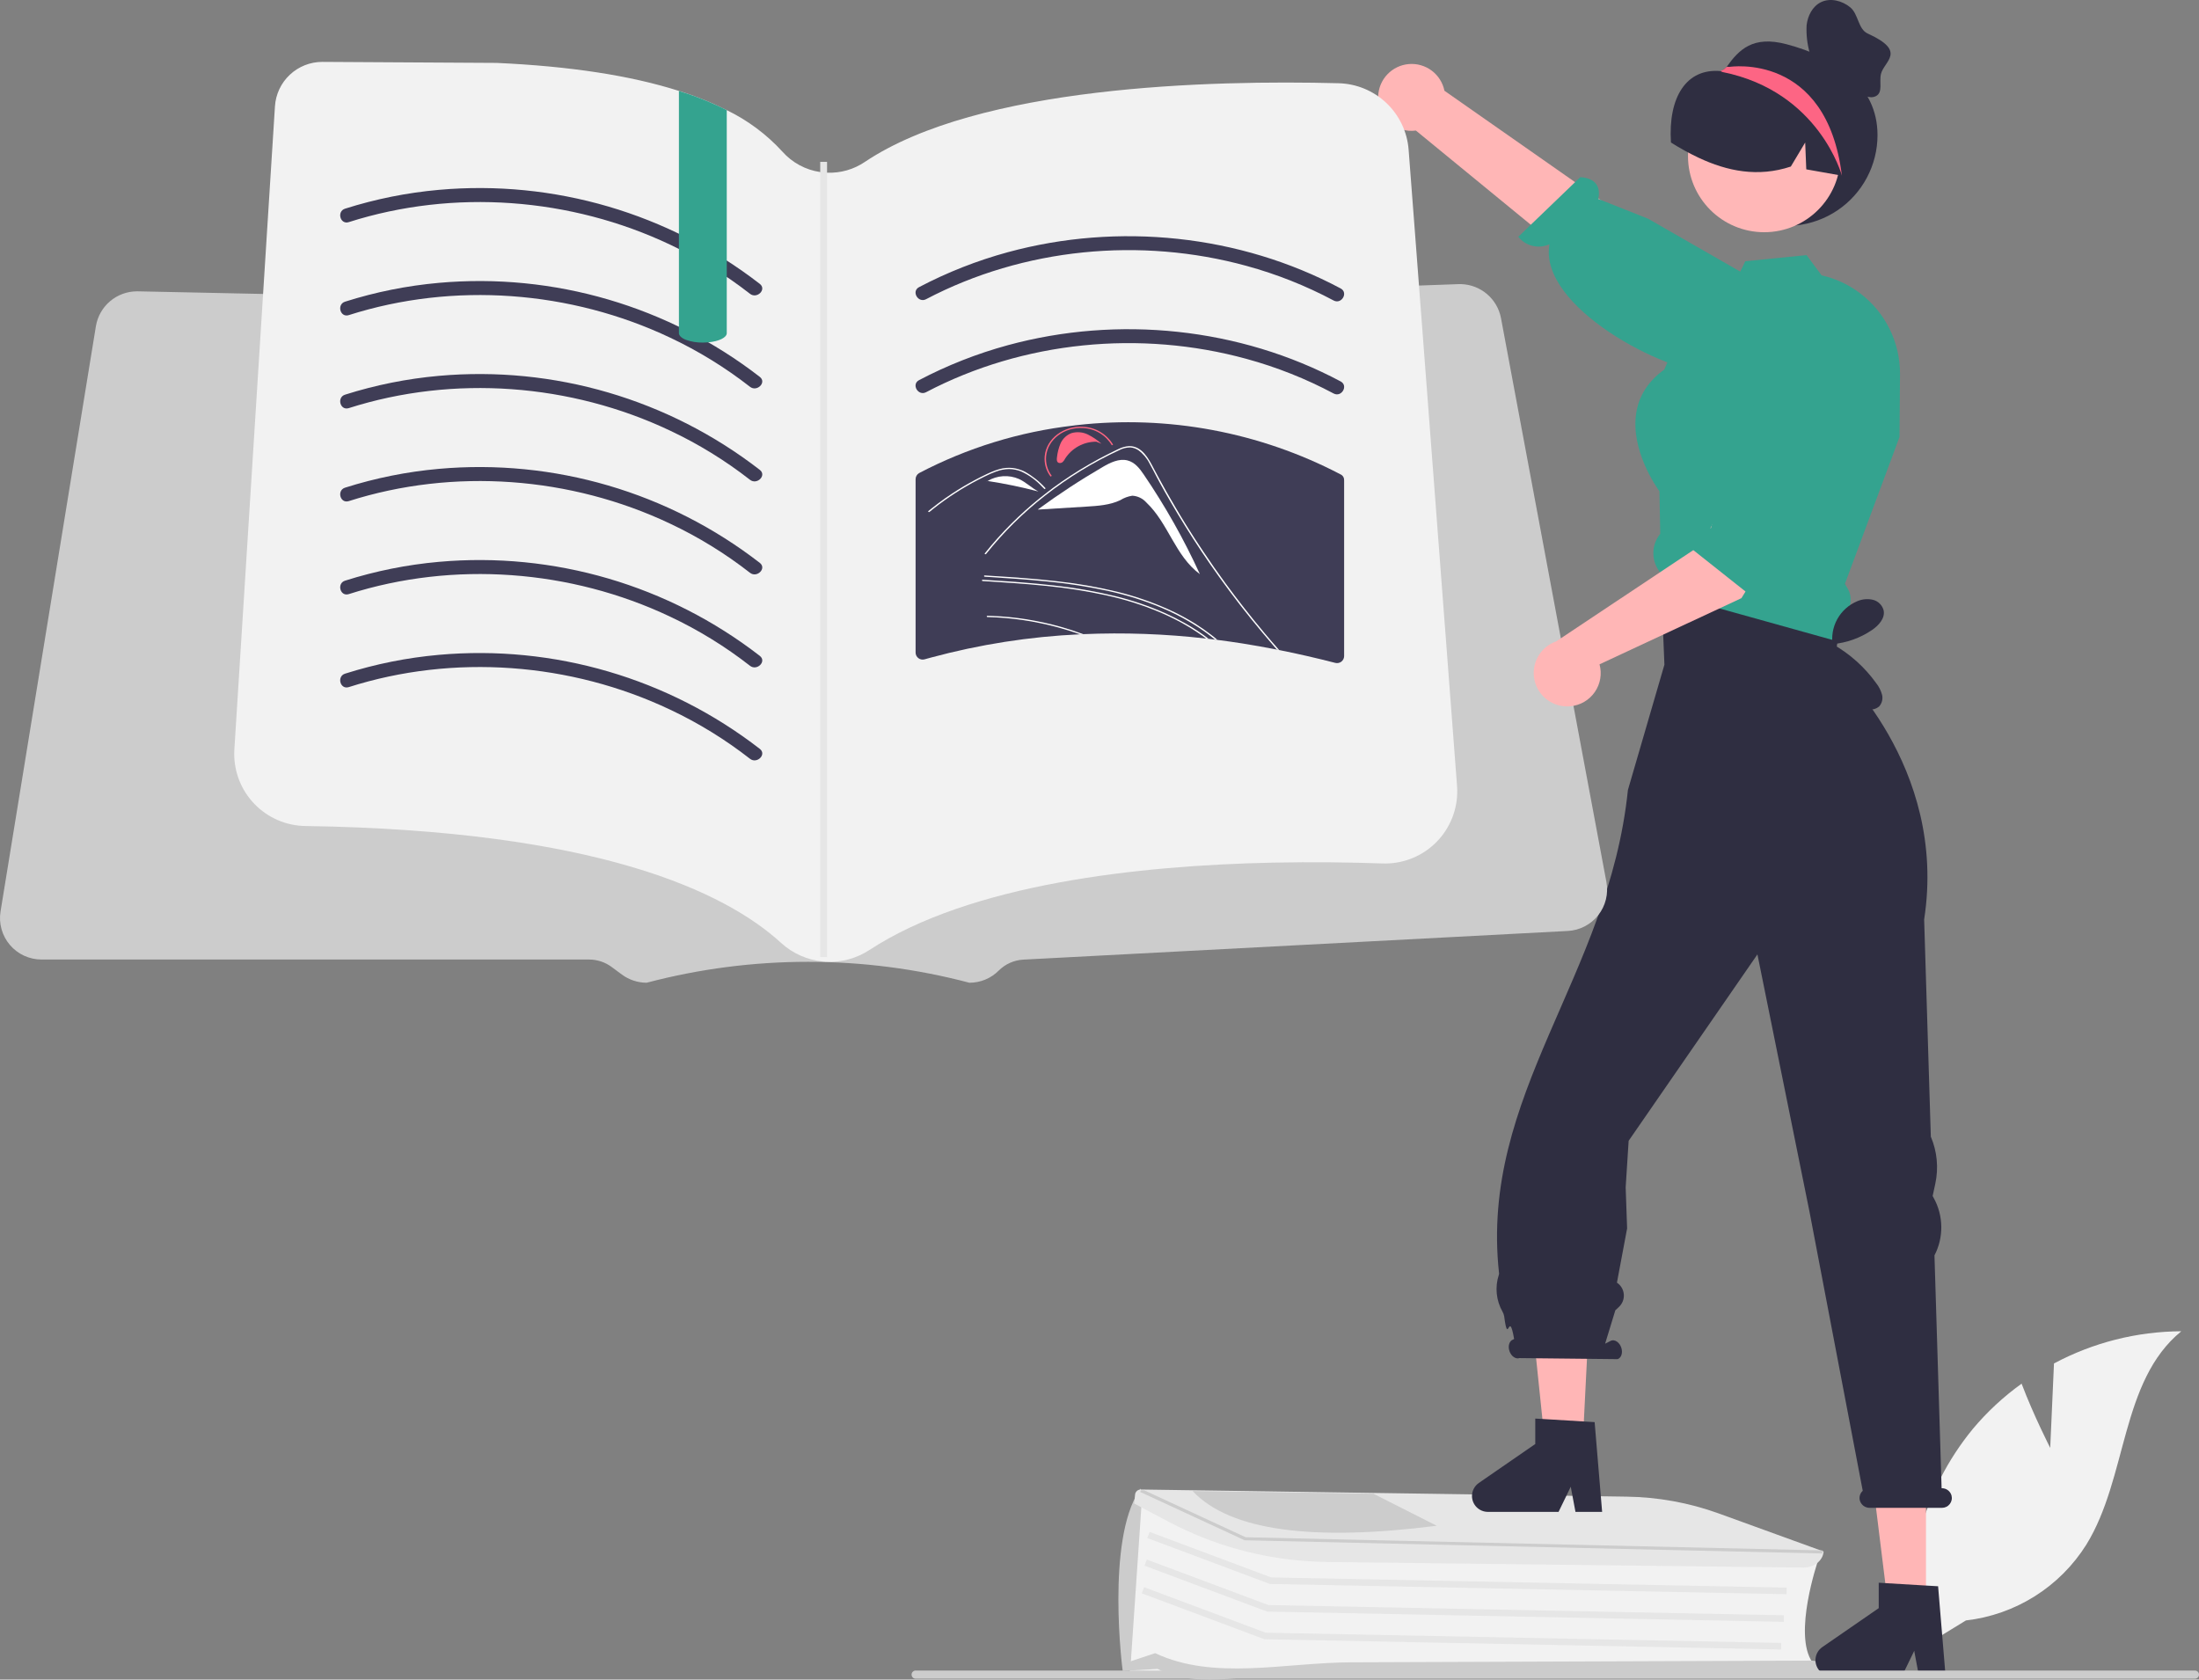 <svg width="398" height="304" viewBox="0 0 398 304" fill="none" xmlns="http://www.w3.org/2000/svg">
<rect x="0" y="0" width="398" height="304" fill="#808080" stroke="none"/>
<g clip-path="url(#clip0_3_11662)">
<path d="M371.073 262.06L371.753 246.778C378.845 242.991 386.756 240.991 394.797 240.951C383.73 249.99 385.113 267.416 377.609 279.572C375.24 283.346 372.051 286.538 368.279 288.913C364.506 291.288 360.247 292.784 355.817 293.291L346.556 298.957C345.285 291.879 345.565 284.609 347.377 277.65C349.189 270.691 352.49 264.207 357.052 258.644C359.642 255.549 362.612 252.792 365.891 250.438C368.11 256.282 371.073 262.06 371.073 262.06Z" fill="#F2F2F2"/>
<path d="M230.626 302.761C225.908 302.425 224.678 303.355 217.541 302.761H204.456L206.158 271.478L226.757 279.724L329.124 282.235L329.064 282.408C329.018 282.542 324.473 295.823 328.026 300.853L328.173 301.061L327.885 301.064L233.98 301.924C232.955 301.933 231.643 302.833 230.626 302.761Z" fill="#F2F2F2"/>
<path d="M235.935 303.17C226.823 302.522 217.387 306.061 209.511 302.066L203.216 302.446L203.198 302.394C203.149 302.249 200.175 278.872 206.187 269.809L206.452 269.41L206.659 271.557L204.677 300.676L209.069 299.212C219.738 304.228 232.426 300.915 244.636 300.869L327.733 300.562C329.473 300.556 330.924 301.745 330.97 303.212L330.974 303.355L240.954 303.348C239.276 303.348 237.603 303.288 235.935 303.17Z" fill="#CCCCCC"/>
<path d="M323.352 288.544L229.84 286.687L229.744 286.651L207.65 278.379L208.068 277.266L230.066 285.503L323.376 287.356L323.352 288.544Z" fill="#E6E6E6"/>
<path d="M322.853 293.546L229.341 291.69L229.246 291.654L207.151 283.382L207.569 282.269L229.568 290.506L322.877 292.358L322.853 293.546Z" fill="#E6E6E6"/>
<path d="M322.354 298.549L228.842 296.692L228.747 296.656L206.652 288.383L207.07 287.271L229.069 295.508L322.378 297.361L322.354 298.549Z" fill="#E6E6E6"/>
<path d="M236.581 282.558C227.911 281.973 219.457 279.59 211.759 275.561L205.278 272.127L205.447 270.429C205.494 270.18 205.632 269.957 205.834 269.803C206.036 269.649 206.287 269.575 206.541 269.596L207.113 269.603L294.322 270.885C300.03 270.956 305.685 271.981 311.054 273.919L330.055 280.811L330.045 280.911C329.886 282.511 328.271 283.747 326.37 283.724L240.466 282.719C239.166 282.704 237.871 282.65 236.581 282.558Z" fill="#E6E6E6"/>
<path d="M329.873 281.178L329.853 281.177L225.274 278.783L225.201 278.75L206.346 270.027L206.538 269.735L207.11 269.742L225.449 278.231L329.059 280.6L329.889 280.62L329.873 281.178Z" fill="#CCCCCC"/>
<path d="M248.572 270.353L247.244 270.334L217.273 269.891L215.853 269.871C222.701 277.155 237.843 278.977 260.037 276.155L248.572 270.353Z" fill="#CCCCCC"/>
<path d="M332.837 96.147L334.665 100.396L331.677 115.485L301.192 111.251L301.436 92.851L302.048 88.821L332.837 96.147Z" fill="#FFB6B6"/>
<path d="M348.587 291.709H341.861L338.66 265.793H348.587V291.709Z" fill="#FFB6B6"/>
<path d="M328.581 300.48C328.582 301.241 328.885 301.971 329.423 302.509C329.962 303.048 330.693 303.35 331.454 303.351H344.25L346.455 298.802L347.312 303.351H352.134L350.779 287.105L348.587 286.977L341.221 286.539L340.034 286.464V291.067L329.822 298.115C329.439 298.38 329.126 298.733 328.91 299.145C328.694 299.557 328.581 300.015 328.581 300.48Z" fill="#2F2E41"/>
<path d="M286.423 262H279.698L275.741 223.846L288.378 223.092L286.423 262Z" fill="#FFB6B6"/>
<path d="M266.417 270.771C266.418 271.532 266.721 272.262 267.26 272.8C267.799 273.338 268.529 273.641 269.291 273.642H282.086L284.292 269.093L285.148 273.642H289.971L288.615 257.396L286.659 257.281L279.165 256.829L277.87 256.755V261.358L267.659 268.406C267.276 268.671 266.963 269.024 266.746 269.436C266.53 269.848 266.417 270.306 266.417 270.771Z" fill="#2F2E41"/>
<path d="M351.441 269.361H351.415L350.122 227.222C350.959 225.609 351.384 223.814 351.358 221.998C351.333 220.181 350.859 218.399 349.977 216.81L349.792 216.475L350.272 214.251C350.889 211.394 350.606 208.417 349.462 205.727L348.255 166.42C352.566 138.509 332.022 120.306 332.022 120.306L333.91 105.677L300.68 106.432L301.245 120.306L294.638 142.985C291.161 176.829 267.758 198.102 271.315 230.467C271.323 230.56 271.309 230.653 271.275 230.74C270.914 231.837 270.787 232.996 270.902 234.145C271.017 235.293 271.372 236.405 271.943 237.408C272.091 237.664 272.193 237.944 272.244 238.235C272.977 243.909 273.072 236.732 274.043 242.356L273.854 242.451C273.174 242.686 272.882 243.627 273.202 244.554C273.522 245.481 274.334 246.043 275.014 245.808L292.778 245.998C293.458 245.763 293.75 244.822 293.43 243.895C293.11 242.968 292.298 242.406 291.618 242.641L290.513 243.199L292.362 237.156L293.01 236.552C293.32 236.262 293.561 235.906 293.715 235.51C293.868 235.114 293.93 234.689 293.895 234.266C293.861 233.843 293.731 233.433 293.516 233.068C293.3 232.702 293.005 232.389 292.652 232.154L294.494 222.333L294.232 214.906L294.771 206.48L318.079 172.739L327.509 219.346L337.141 269.83C336.916 270.032 336.748 270.289 336.651 270.575C336.554 270.862 336.533 271.168 336.589 271.465C336.677 271.88 336.908 272.252 337.24 272.516C337.573 272.78 337.987 272.92 338.412 272.912H351.488C351.762 272.912 352.033 272.848 352.278 272.726C352.524 272.605 352.738 272.428 352.904 272.21C353.07 271.992 353.183 271.738 353.235 271.47C353.287 271.201 353.276 270.923 353.204 270.659C353.093 270.28 352.861 269.947 352.542 269.712C352.224 269.477 351.837 269.354 351.441 269.361Z" fill="#2F2E41"/>
<path d="M339.813 24.445C339.814 27.135 339.154 29.785 337.89 32.161C336.627 34.537 334.799 36.567 332.568 38.072C330.336 39.578 327.768 40.513 325.09 40.796C322.412 41.079 319.705 40.7 317.208 39.694C314.71 38.688 312.498 37.085 310.765 35.025C309.033 32.965 307.833 30.512 307.271 27.881C306.709 25.25 306.802 22.521 307.542 19.934C308.282 17.348 309.646 14.982 311.515 13.045L311.594 12.966C311.726 12.828 311.857 12.69 311.996 12.558L311.998 12.558L312 12.556L312.002 12.554L312.002 12.552C312.191 12.414 312.365 12.258 312.522 12.085C314.743 8.984 317.261 6.385 323.361 8.009C332.142 10.347 339.813 15.366 339.813 24.445Z" fill="#2F2E41"/>
<path d="M249.438 17.409C249.401 18.288 249.557 19.165 249.895 19.977C250.234 20.79 250.747 21.518 251.398 22.112C252.049 22.705 252.822 23.148 253.663 23.41C254.504 23.673 255.392 23.748 256.265 23.63L298.694 58.417L305.175 47.037L261.431 16.421C261.136 14.969 260.317 13.675 259.131 12.785C257.945 11.896 256.474 11.471 254.995 11.593C253.517 11.715 252.135 12.374 251.111 13.446C250.086 14.518 249.491 15.928 249.438 17.409Z" fill="#FFB6B6"/>
<path d="M316.61 68.676C316.61 68.676 316.597 67.423 309.852 67.472C301.48 67.531 278.421 55.523 280.438 44.214C279.481 44.646 278.406 44.748 277.385 44.503C276.363 44.258 275.452 43.681 274.794 42.861L286.02 32.064C289.542 32.302 289.578 34.657 289.276 36.009L298.298 39.59L321.795 53.076L317.646 66.623L316.61 68.676Z" fill="#34A38F"/>
<path d="M319.307 42.03C326.927 42.03 333.103 35.859 333.103 28.248C333.103 20.636 326.927 14.465 319.307 14.465C311.688 14.465 305.512 20.636 305.512 28.248C305.512 35.859 311.688 42.03 319.307 42.03Z" fill="#FFB7B7"/>
<path d="M300.346 96.799C299.584 97.815 299.195 99.062 299.245 100.331C299.294 101.599 299.778 102.813 300.616 103.767C300.623 104.171 300.684 104.562 301.257 106.011C301.332 106.151 301.42 106.284 301.52 106.408C301.539 106.438 301.559 106.468 301.581 106.496C302.185 107.276 303.024 107.841 303.975 108.106L329.228 115.148L332.567 116.078L333.154 116.239L333.478 111.684C334.229 111.063 334.732 110.193 334.896 109.232C335.061 108.272 334.876 107.284 334.375 106.449L333.909 105.68L336.621 98.396L336.884 97.675L343.798 79.084L343.804 77.844L343.818 76.564L343.885 67.629C343.888 64.813 343.238 62.034 341.986 59.511C340.734 56.988 338.914 54.789 336.668 53.087C334.623 51.526 332.265 50.423 329.755 49.853L329.701 49.846L326.969 46.174L315.887 47.279L314.97 49.159L313.857 51.423L305.823 56.2L303.078 62.575L301.223 66.888C298.35 68.95 296.637 71.598 296.144 74.751C295.092 81.449 299.787 88.154 300.346 88.922L300.488 96.611L300.346 96.799Z" fill="#34A38F"/>
<path d="M333.745 31.861C333.62 31.841 333.495 31.815 333.37 31.795C331.218 31.414 329.066 31.039 326.921 30.651L326.723 25.793L324.124 30.145C318.195 32.111 312.647 30.999 307.429 28.547C305.707 27.731 304.037 26.811 302.427 25.793C301.897 17.576 305.222 12.316 311.41 12.867C311.636 12.887 311.798 12.657 311.996 12.558L311.998 12.558L312 12.556L312.002 12.554L312.002 12.552C312.338 12.394 312.68 12.243 313.022 12.105C315.701 11.059 318.623 10.794 321.446 11.341C324.27 11.888 326.88 13.224 328.974 15.195C333.186 19.212 335.081 25.845 333.745 31.861Z" fill="#2F2E41"/>
<path d="M333.37 31.795C333.37 31.795 329.284 16.555 311.766 13.038C311.746 13.032 311.68 13.005 311.594 12.966C311.542 12.933 311.476 12.9 311.41 12.867C311.608 12.755 311.798 12.657 311.996 12.558L311.998 12.558L312.001 12.556L312.002 12.554L312.002 12.552C312.174 12.394 312.345 12.236 312.522 12.085L313.022 12.105C313.022 12.105 330.6 9.324 333.37 31.795Z" fill="#FD6584"/>
<path d="M340.11 127.861C339.785 128.138 339.391 128.32 338.969 128.389C338.548 128.457 338.116 128.408 337.721 128.247C336.934 127.914 336.236 127.403 335.68 126.756C333.41 124.377 331.789 121.458 330.97 118.276L331.727 116.931C331.43 115.272 331.71 113.562 332.519 112.084C333.329 110.606 334.621 109.449 336.179 108.805C337.066 108.43 338.049 108.344 338.988 108.561C339.453 108.677 339.879 108.916 340.219 109.253C340.56 109.59 340.803 110.013 340.923 110.477C341.215 111.915 340.015 113.214 338.8 114.04C336.684 115.476 334.237 116.35 331.689 116.582C334.805 118.337 337.499 120.752 339.581 123.658C340.063 124.264 340.418 124.96 340.625 125.706C340.725 126.079 340.73 126.472 340.64 126.848C340.55 127.225 340.368 127.573 340.11 127.861Z" fill="#2F2E41"/>
<path d="M165.728 303.84H397.258C397.455 303.84 397.643 303.762 397.783 303.623C397.922 303.484 398 303.295 398 303.099C398 302.902 397.922 302.714 397.783 302.575C397.643 302.436 397.455 302.358 397.258 302.358H165.728C165.532 302.358 165.343 302.436 165.204 302.575C165.065 302.714 164.987 302.902 164.987 303.099C164.987 303.295 165.065 303.484 165.204 303.623C165.343 303.762 165.532 303.84 165.728 303.84Z" fill="#CCCCCC"/>
<path d="M227.218 113.352V113.739C226.384 112.762 225.533 111.795 224.691 110.827C224.337 110.423 223.983 110.019 223.63 109.615C222.13 107.915 220.622 106.22 219.106 104.532C217.581 102.848 216.056 101.165 214.514 99.49C214.144 99.086 213.773 98.682 213.394 98.278C213.091 97.939 212.761 97.624 212.408 97.336C212.053 97.04 211.644 96.814 211.204 96.671C210.697 96.531 210.163 96.525 209.654 96.654C209.072 96.789 208.516 96.999 207.952 97.176C207.371 97.37 206.798 97.555 206.217 97.74C205.054 98.118 203.9 98.497 202.737 98.876C202.723 98.882 202.708 98.885 202.693 98.885C202.678 98.884 202.663 98.881 202.649 98.875C202.635 98.87 202.623 98.861 202.612 98.85C202.601 98.839 202.593 98.827 202.587 98.813L202.586 98.809C202.579 98.793 202.576 98.775 202.577 98.758C202.578 98.741 202.582 98.724 202.59 98.709C202.598 98.694 202.61 98.68 202.623 98.67C202.637 98.659 202.653 98.652 202.67 98.649C202.956 98.556 203.251 98.464 203.546 98.371C204.717 97.984 205.879 97.605 207.051 97.227C207.632 97.033 208.213 96.848 208.794 96.663C209.334 96.458 209.903 96.344 210.479 96.326C211.42 96.394 212.303 96.807 212.956 97.487C213.318 97.824 213.647 98.177 213.975 98.539C214.363 98.96 214.75 99.381 215.138 99.802C216.696 101.502 218.244 103.207 219.78 104.919C221.321 106.636 222.849 108.355 224.363 110.078C224.472 110.204 224.581 110.33 224.691 110.457C225.542 111.416 226.376 112.384 227.218 113.352Z" fill="white"/>
<path d="M212.278 98.886C211.959 98.477 211.535 98.162 211.051 97.976L210.572 97.992C214.332 103.837 219.258 108.845 225.042 112.703C220.787 108.097 216.532 103.492 212.278 98.886Z" fill="white"/>
<path d="M290.744 159.63L271.66 57.544C271.333 55.861 270.444 54.339 269.138 53.227C267.832 52.115 266.186 51.48 264.471 51.425C264.317 51.421 264.163 51.421 264.009 51.425L251.008 51.891L249.609 51.942L243.12 52.175L241.721 52.223L237.547 52.374L153.39 55.392C153.263 55.399 153.133 55.399 153.006 55.395L134.147 55.002L127.169 54.858L126.946 54.854L121.795 54.745L76.911 53.813L65.011 53.562L59.143 53.443L57.737 53.412L51.046 53.275L49.644 53.244L42.798 53.103L41.396 53.073L33.875 52.915L32.695 52.891L25.988 52.751L24.928 52.73H24.773C22.993 52.737 21.272 53.373 19.915 54.526C18.558 55.678 17.653 57.272 17.359 59.027L0.099 164.961C-0.076 166.034 -0.016 167.132 0.276 168.179C0.568 169.227 1.084 170.199 1.789 171.027C2.494 171.855 3.37 172.521 4.358 172.977C5.346 173.433 6.422 173.67 7.51 173.67H106.633C108.092 173.674 109.512 174.142 110.687 175.006L112.566 176.397C113.861 177.349 115.426 177.865 117.035 177.87C136.179 172.822 156.307 172.822 175.451 177.87C176.438 177.872 177.416 177.679 178.328 177.302C179.24 176.924 180.067 176.37 180.763 175.67C181.953 174.482 183.541 173.775 185.221 173.687L283.755 168.5C284.824 168.444 285.868 168.161 286.818 167.669C287.768 167.177 288.602 166.488 289.263 165.648C289.925 164.808 290.4 163.837 290.655 162.799C290.91 161.761 290.941 160.68 290.744 159.63Z" fill="#CCCCCC"/>
<path d="M263.742 143.71C263.616 147.17 262.119 150.437 259.582 152.795C257.045 155.153 253.674 156.407 250.211 156.283C244.49 156.081 237.662 155.98 230.251 156.135C206.05 156.652 175.646 159.979 157.357 171.946C155.058 173.453 152.342 174.198 149.595 174.073C149.393 174.061 149.197 174.049 148.995 174.031C146.147 173.771 143.464 172.583 141.358 170.651C131.283 161.441 108.176 150.288 55.284 149.504C55.064 149.504 54.85 149.492 54.636 149.48C52.922 149.372 51.247 148.928 49.706 148.173C48.165 147.419 46.788 146.368 45.653 145.081C44.518 143.794 43.649 142.297 43.094 140.674C42.539 139.051 42.31 137.335 42.419 135.624L47.617 53.205L48.397 40.852L49.764 19.241C49.902 17.065 50.864 15.023 52.455 13.53C54.046 12.036 56.146 11.204 58.329 11.202H58.383L89.893 11.386C103.168 11.986 114.163 13.676 122.879 16.455C125.856 17.377 128.752 18.541 131.538 19.936C135.344 21.78 138.764 24.331 141.614 27.453C143.389 29.447 145.81 30.754 148.453 31.143C148.863 31.204 149.276 31.242 149.69 31.256C152.128 31.356 154.533 30.669 156.548 29.295C177.133 15.516 219.081 14.47 242.247 15.064C245.487 15.14 248.583 16.417 250.931 18.648C253.28 20.879 254.713 23.903 254.951 27.132L255.891 39.426L256.825 51.684L262.214 122.528L263.712 142.237C263.749 142.727 263.759 143.219 263.742 143.71Z" fill="#F2F2F2"/>
<path d="M63.123 40.204C82.112 34.151 103.297 35.754 121.286 44.281C126.419 46.701 131.267 49.684 135.74 53.174C137.005 54.166 138.806 52.391 137.527 51.389C121.004 38.585 100.243 32.503 79.416 34.364C73.654 34.879 67.965 36.021 62.451 37.769C60.908 38.261 61.567 40.7 63.123 40.204Z" fill="#3F3D56"/>
<path d="M167.613 54.153C185.268 44.883 206.409 42.861 225.605 48.124C231.077 49.62 236.366 51.721 241.373 54.387C242.807 55.152 244.086 52.973 242.649 52.207C224.354 42.454 202.393 40.209 182.414 45.646C176.841 47.165 171.45 49.287 166.337 51.973C164.897 52.73 166.173 54.91 167.613 54.153Z" fill="#3F3D56"/>
<path d="M167.613 70.986C185.268 61.715 206.409 59.693 225.605 64.956C231.077 66.452 236.366 68.553 241.373 71.219C242.807 71.984 244.086 69.805 242.649 69.039C224.354 59.286 202.393 57.041 182.414 62.478C176.841 63.997 171.45 66.119 166.337 68.805C164.897 69.562 166.173 71.742 167.613 70.986Z" fill="#3F3D56"/>
<path d="M243.267 86.915C243.28 86.698 243.228 86.482 243.117 86.296C243.006 86.109 242.841 85.96 242.644 85.868C227.988 78.201 211.371 75.092 194.931 76.94C194.828 76.948 194.733 76.964 194.622 76.973H194.618C194.517 76.982 194.416 76.997 194.317 77.018C184.539 78.142 175.053 81.063 166.338 85.633C166.148 85.746 165.991 85.907 165.882 86.099C165.772 86.291 165.715 86.508 165.715 86.729V118.129C165.718 118.322 165.766 118.512 165.853 118.685C165.941 118.857 166.066 119.007 166.22 119.124C166.374 119.241 166.553 119.321 166.743 119.358C166.933 119.396 167.128 119.39 167.316 119.341C167.703 119.229 168.091 119.122 168.487 119.019C177.297 116.637 186.342 115.223 195.459 114.804C195.653 114.796 195.847 114.788 196.049 114.779C203.475 114.461 210.915 114.728 218.299 115.579C218.454 115.587 218.608 115.604 218.761 115.628C219.14 115.669 219.528 115.715 219.907 115.764C220.06 115.781 220.204 115.797 220.345 115.822C221.821 116.007 223.285 116.217 224.753 116.444C226.873 116.782 228.993 117.158 231.113 117.573C231.245 117.598 231.381 117.631 231.517 117.655C234.92 118.331 238.306 119.114 241.675 119.979C241.863 120.027 242.059 120.033 242.249 119.994C242.439 119.956 242.617 119.875 242.772 119.758C242.926 119.64 243.051 119.489 243.138 119.316C243.226 119.144 243.272 118.953 243.275 118.76V86.964C243.277 86.947 243.274 86.93 243.267 86.915Z" fill="#3F3D56"/>
<path d="M196.912 78.652C195.987 78.199 194.925 78.106 193.935 78.391C193.497 78.554 193.096 78.804 192.756 79.124C192.415 79.443 192.142 79.828 191.951 80.254C191.608 81.072 191.388 81.935 191.298 82.817C191.246 83.164 191.243 83.602 191.592 83.764C191.718 83.81 191.855 83.82 191.987 83.794C192.12 83.768 192.242 83.706 192.342 83.616C192.522 83.438 192.671 83.231 192.781 83.004C193.387 82.061 194.221 81.287 195.206 80.752C196.191 80.217 197.295 79.939 198.416 79.943L199.349 80.314C198.615 79.654 197.795 79.095 196.912 78.652Z" fill="#FF6582"/>
<path d="M207.01 85.889C206.286 84.824 205.428 83.687 204.085 83.339C202.529 82.937 200.93 83.737 199.574 84.526C195.542 86.872 191.638 89.43 187.877 92.19L187.882 92.231L196.61 91.696C198.712 91.567 200.886 91.42 202.744 90.536C203.411 90.118 204.157 89.841 204.935 89.721C205.418 89.747 205.89 89.868 206.326 90.078C206.761 90.288 207.151 90.582 207.473 90.942C211.495 94.751 212.659 100.576 217.172 103.923C214.3 97.636 210.901 91.603 207.01 85.889Z" fill="white"/>
<path d="M196.05 114.779C195.848 114.787 195.654 114.796 195.46 114.804C194.054 114.299 192.613 113.853 191.156 113.466C190.212 113.213 189.252 112.986 188.291 112.793C187.205 112.557 186.11 112.372 185.014 112.212C182.929 111.909 180.828 111.732 178.721 111.682C178.705 111.684 178.689 111.682 178.674 111.677C178.659 111.672 178.645 111.664 178.633 111.653C178.621 111.643 178.611 111.629 178.605 111.615C178.598 111.6 178.595 111.584 178.595 111.568C178.595 111.552 178.598 111.536 178.605 111.522C178.611 111.507 178.621 111.494 178.633 111.483C178.645 111.472 178.659 111.464 178.674 111.459C178.689 111.455 178.705 111.453 178.721 111.455C178.991 111.455 179.26 111.463 179.522 111.48C181.633 111.558 183.737 111.763 185.823 112.094C186.91 112.271 187.997 112.481 189.075 112.717C190.052 112.936 191.029 113.18 191.99 113.449C193.363 113.836 194.716 114.28 196.05 114.779Z" fill="white"/>
<path d="M220.346 115.822C220.203 115.797 220.059 115.78 219.908 115.764C219.326 115.284 218.737 114.829 218.122 114.383C217.355 113.828 216.563 113.306 215.754 112.818C213.963 111.732 212.094 110.781 210.161 109.973C207.105 108.702 203.942 107.705 200.709 106.994C197.021 106.187 193.288 105.602 189.53 105.244C185.772 104.856 181.998 104.621 178.224 104.385C178.064 104.377 178.056 104.141 178.224 104.149C178.696 104.183 179.168 104.208 179.648 104.242C183.464 104.478 187.28 104.747 191.071 105.176C194.83 105.579 198.559 106.225 202.233 107.112C205.371 107.884 208.432 108.935 211.382 110.251C213.079 111.013 214.722 111.887 216.302 112.868C217.304 113.5 218.273 114.173 219.2 114.888C219.588 115.191 219.975 115.494 220.346 115.822Z" fill="white"/>
<path d="M218.762 115.629C218.608 115.604 218.454 115.587 218.299 115.578C218.122 115.435 217.936 115.301 217.751 115.166C216.454 114.239 215.101 113.393 213.699 112.633C212.426 111.942 211.118 111.315 209.782 110.756C206.727 109.481 203.563 108.484 200.329 107.777C196.642 106.97 192.909 106.385 189.15 106.026C185.393 105.639 181.619 105.403 177.845 105.168C177.685 105.151 177.685 104.924 177.845 104.932C178.325 104.966 178.797 104.991 179.269 105.025C183.085 105.26 186.901 105.53 190.692 105.959C194.451 106.361 198.18 107.008 201.854 107.895C204.992 108.666 208.054 109.716 211.003 111.034C212.115 111.539 213.202 112.086 214.263 112.683C215.837 113.547 217.341 114.532 218.762 115.629Z" fill="white"/>
<path d="M231.516 117.657C231.382 117.632 231.247 117.598 231.112 117.573C230.96 117.413 230.817 117.245 230.674 117.076C229.949 116.243 229.233 115.402 228.526 114.552C225.737 111.236 223.092 107.819 220.598 104.335C218.459 101.355 216.428 98.317 214.508 95.22C213.589 93.756 212.705 92.274 211.837 90.776C211.163 89.615 210.506 88.451 209.866 87.284C209.681 86.947 209.504 86.61 209.327 86.274C208.914 85.483 208.501 84.683 208.063 83.9C207.587 82.942 206.888 82.11 206.024 81.477C205.593 81.188 205.093 81.017 204.575 80.98C203.845 80.983 203.127 81.168 202.486 81.519C197.773 83.711 193.327 86.436 189.235 89.64C185.238 92.746 181.624 96.314 178.469 100.27C178.368 100.387 178.148 100.278 178.241 100.152C178.62 99.68 179.008 99.209 179.395 98.746C182.428 95.162 185.843 91.92 189.58 89.076C189.589 89.068 189.605 89.059 189.614 89.051C189.942 88.79 190.271 88.538 190.608 88.294C192.694 86.759 194.866 85.343 197.112 84.052C198.257 83.387 199.428 82.756 200.624 82.158C200.919 82.007 201.223 81.855 201.526 81.712C201.829 81.561 202.132 81.418 202.436 81.275C203.036 80.969 203.692 80.788 204.365 80.744C206.707 80.711 207.911 83.067 208.745 84.658C209.007 85.154 209.276 85.651 209.537 86.147C210.548 88.024 211.601 89.893 212.697 91.736C213.362 92.88 214.053 94.017 214.752 95.144C215.754 96.752 216.782 98.342 217.852 99.925C217.852 99.926 217.852 99.927 217.853 99.928C217.853 99.929 217.854 99.93 217.854 99.931C217.855 99.931 217.856 99.932 217.857 99.932C217.858 99.933 217.859 99.933 217.86 99.933C219.099 101.801 220.388 103.636 221.719 105.462C224.002 108.585 226.394 111.637 228.896 114.619C229.756 115.646 230.629 116.658 231.516 117.657Z" fill="white"/>
<path d="M201.461 80.488L201.228 80.59C200.694 79.689 199.946 78.934 199.05 78.392C198.154 77.85 197.138 77.538 196.092 77.483C192.643 77.238 189.613 79.534 189.337 82.601C189.226 83.864 189.592 85.123 190.363 86.129L190.147 86.257C189.343 85.209 188.962 83.898 189.079 82.583C189.365 79.389 192.521 76.998 196.112 77.253C197.202 77.31 198.26 77.635 199.193 78.2C200.126 78.764 200.905 79.55 201.461 80.488Z" fill="#FF6582"/>
<path d="M184.419 86.693C183.514 86.299 182.528 86.127 181.543 86.19C180.558 86.252 179.602 86.548 178.754 87.053C181.85 87.528 184.918 88.164 187.947 88.961C186.693 88.307 185.712 87.284 184.419 86.693Z" fill="white"/>
<path d="M178.737 87.05L178.396 87.297C178.511 87.211 178.631 87.13 178.755 87.053L178.737 87.05Z" fill="white"/>
<path d="M189.001 88.479C188.865 88.344 188.73 88.21 188.594 88.075C187.545 86.935 186.282 86.012 184.877 85.358C184.162 85.057 183.394 84.899 182.618 84.893C181.816 84.911 181.023 85.065 180.273 85.347C179.92 85.473 179.574 85.615 179.234 85.767C178.846 85.941 178.464 86.126 178.084 86.313C177.371 86.664 176.667 87.031 175.972 87.412C174.59 88.172 173.251 88.99 171.955 89.865C171.284 90.319 170.626 90.788 169.982 91.272C169.383 91.722 168.796 92.183 168.222 92.657C168.099 92.757 167.915 92.594 168.038 92.493C168.19 92.368 168.343 92.243 168.496 92.12C168.929 91.772 169.368 91.431 169.815 91.097C170.629 90.486 171.465 89.898 172.322 89.334C173.653 88.457 175.031 87.639 176.455 86.881C177.167 86.502 177.888 86.139 178.619 85.792C178.84 85.688 179.063 85.585 179.289 85.488C179.805 85.257 180.337 85.065 180.881 84.912C181.662 84.688 182.479 84.617 183.286 84.702C184.06 84.8 184.811 85.031 185.506 85.384C186.883 86.156 188.126 87.145 189.185 88.315C189.296 88.426 189.113 88.59 189.001 88.479Z" fill="white"/>
<path d="M63.123 57.036C82.112 50.983 103.297 52.586 121.286 61.112C126.419 63.533 131.267 66.516 135.74 70.006C137.005 70.998 138.806 69.224 137.527 68.221C121.004 55.417 100.243 49.335 79.416 51.196C73.654 51.712 67.965 52.853 62.451 54.601C60.908 55.093 61.567 57.532 63.123 57.036Z" fill="#3F3D56"/>
<path d="M63.123 73.868C82.112 67.816 103.297 69.418 121.286 77.945C126.419 80.365 131.267 83.348 135.74 86.838C137.005 87.83 138.806 86.056 137.527 85.053C121.004 72.25 100.243 66.168 79.416 68.028C73.654 68.544 67.965 69.685 62.451 71.433C60.908 71.925 61.567 74.364 63.123 73.868Z" fill="#3F3D56"/>
<path d="M63.123 90.7C82.112 84.648 103.297 86.25 121.286 94.777C126.419 97.197 131.267 100.18 135.74 103.67C137.005 104.662 138.806 102.888 137.527 101.885C121.004 89.082 100.243 83 79.416 84.861C73.654 85.376 67.965 86.517 62.451 88.266C60.908 88.757 61.567 91.196 63.123 90.7Z" fill="#3F3D56"/>
<path d="M63.123 107.532C82.112 101.48 103.297 103.082 121.286 111.609C126.419 114.029 131.267 117.012 135.74 120.502C137.005 121.494 138.806 119.72 137.527 118.717C121.004 105.914 100.243 99.832 79.416 101.693C73.654 102.208 67.965 103.35 62.451 105.098C60.908 105.59 61.567 108.028 63.123 107.532Z" fill="#3F3D56"/>
<path d="M63.123 124.364C82.112 118.312 103.297 119.914 121.286 128.441C126.419 130.861 131.267 133.844 135.74 137.334C137.005 138.327 138.806 136.552 137.527 135.549C121.004 122.746 100.243 116.664 79.416 118.525C73.654 119.04 67.965 120.182 62.451 121.93C60.908 122.422 61.567 124.86 63.123 124.364Z" fill="#3F3D56"/>
<path d="M131.538 19.936V60.299C131.538 61.101 130.134 61.773 128.243 61.957C128.227 61.956 128.211 61.958 128.196 61.963C127.88 61.987 127.547 62.005 127.208 62.005C126.166 62.024 125.128 61.855 124.145 61.505C124.056 61.47 123.967 61.428 123.878 61.392C123.794 61.345 123.705 61.303 123.622 61.256C123.152 60.977 122.878 60.65 122.878 60.299V16.454C125.855 17.377 128.752 18.541 131.538 19.936Z" fill="#34A38F"/>
<path d="M149.689 29.298H148.452V173.229H149.689V29.298Z" fill="#E6E6E6"/>
<path d="M284.237 127.829C285.115 127.749 285.964 127.477 286.725 127.034C287.486 126.59 288.14 125.986 288.642 125.262C289.144 124.539 289.481 123.714 289.629 122.847C289.777 121.979 289.733 121.089 289.5 120.241L315.181 108.265L330.641 83.28L318.489 78.378L308.059 98.512L281.66 116.086C280.259 116.572 279.085 117.554 278.36 118.847C277.635 120.14 277.41 121.653 277.728 123.101C278.046 124.548 278.884 125.829 280.083 126.701C281.283 127.572 282.761 127.973 284.237 127.829Z" fill="#FFB6B6"/>
<path d="M340.178 59.345C340.178 59.345 343.204 60.332 339.882 66.197C337.223 70.892 324.268 97.937 318.981 103.247C319.538 104.137 319.781 105.188 319.675 106.232C319.568 107.276 319.116 108.255 318.391 109.015L306.185 99.338C305.951 95.819 308.283 95.47 309.664 95.588L312.472 85.646L322.267 61.119L338.003 58.593L340.178 59.345Z" fill="#34A38F"/>
<path d="M340.441 13.374C341.019 11.043 345.205 9.322 338.034 6.067C336.293 5.277 336.365 2.557 334.893 1.339C333.42 0.121 331.264 -0.444 329.553 0.408C328.025 1.168 327.164 2.889 326.98 4.584C326.892 6.291 327.09 8 327.564 9.642L327.425 9.845C330.266 12.017 333.107 14.188 335.948 16.36C336.992 17.158 338.356 17.994 339.526 17.395C340.851 16.717 340.084 14.817 340.441 13.374Z" fill="#2F2E41"/>
</g>
<defs>
<clipPath id="clip0_3_11662">
<rect width="398" height="304" fill="white"/>
</clipPath>
</defs>
</svg>
